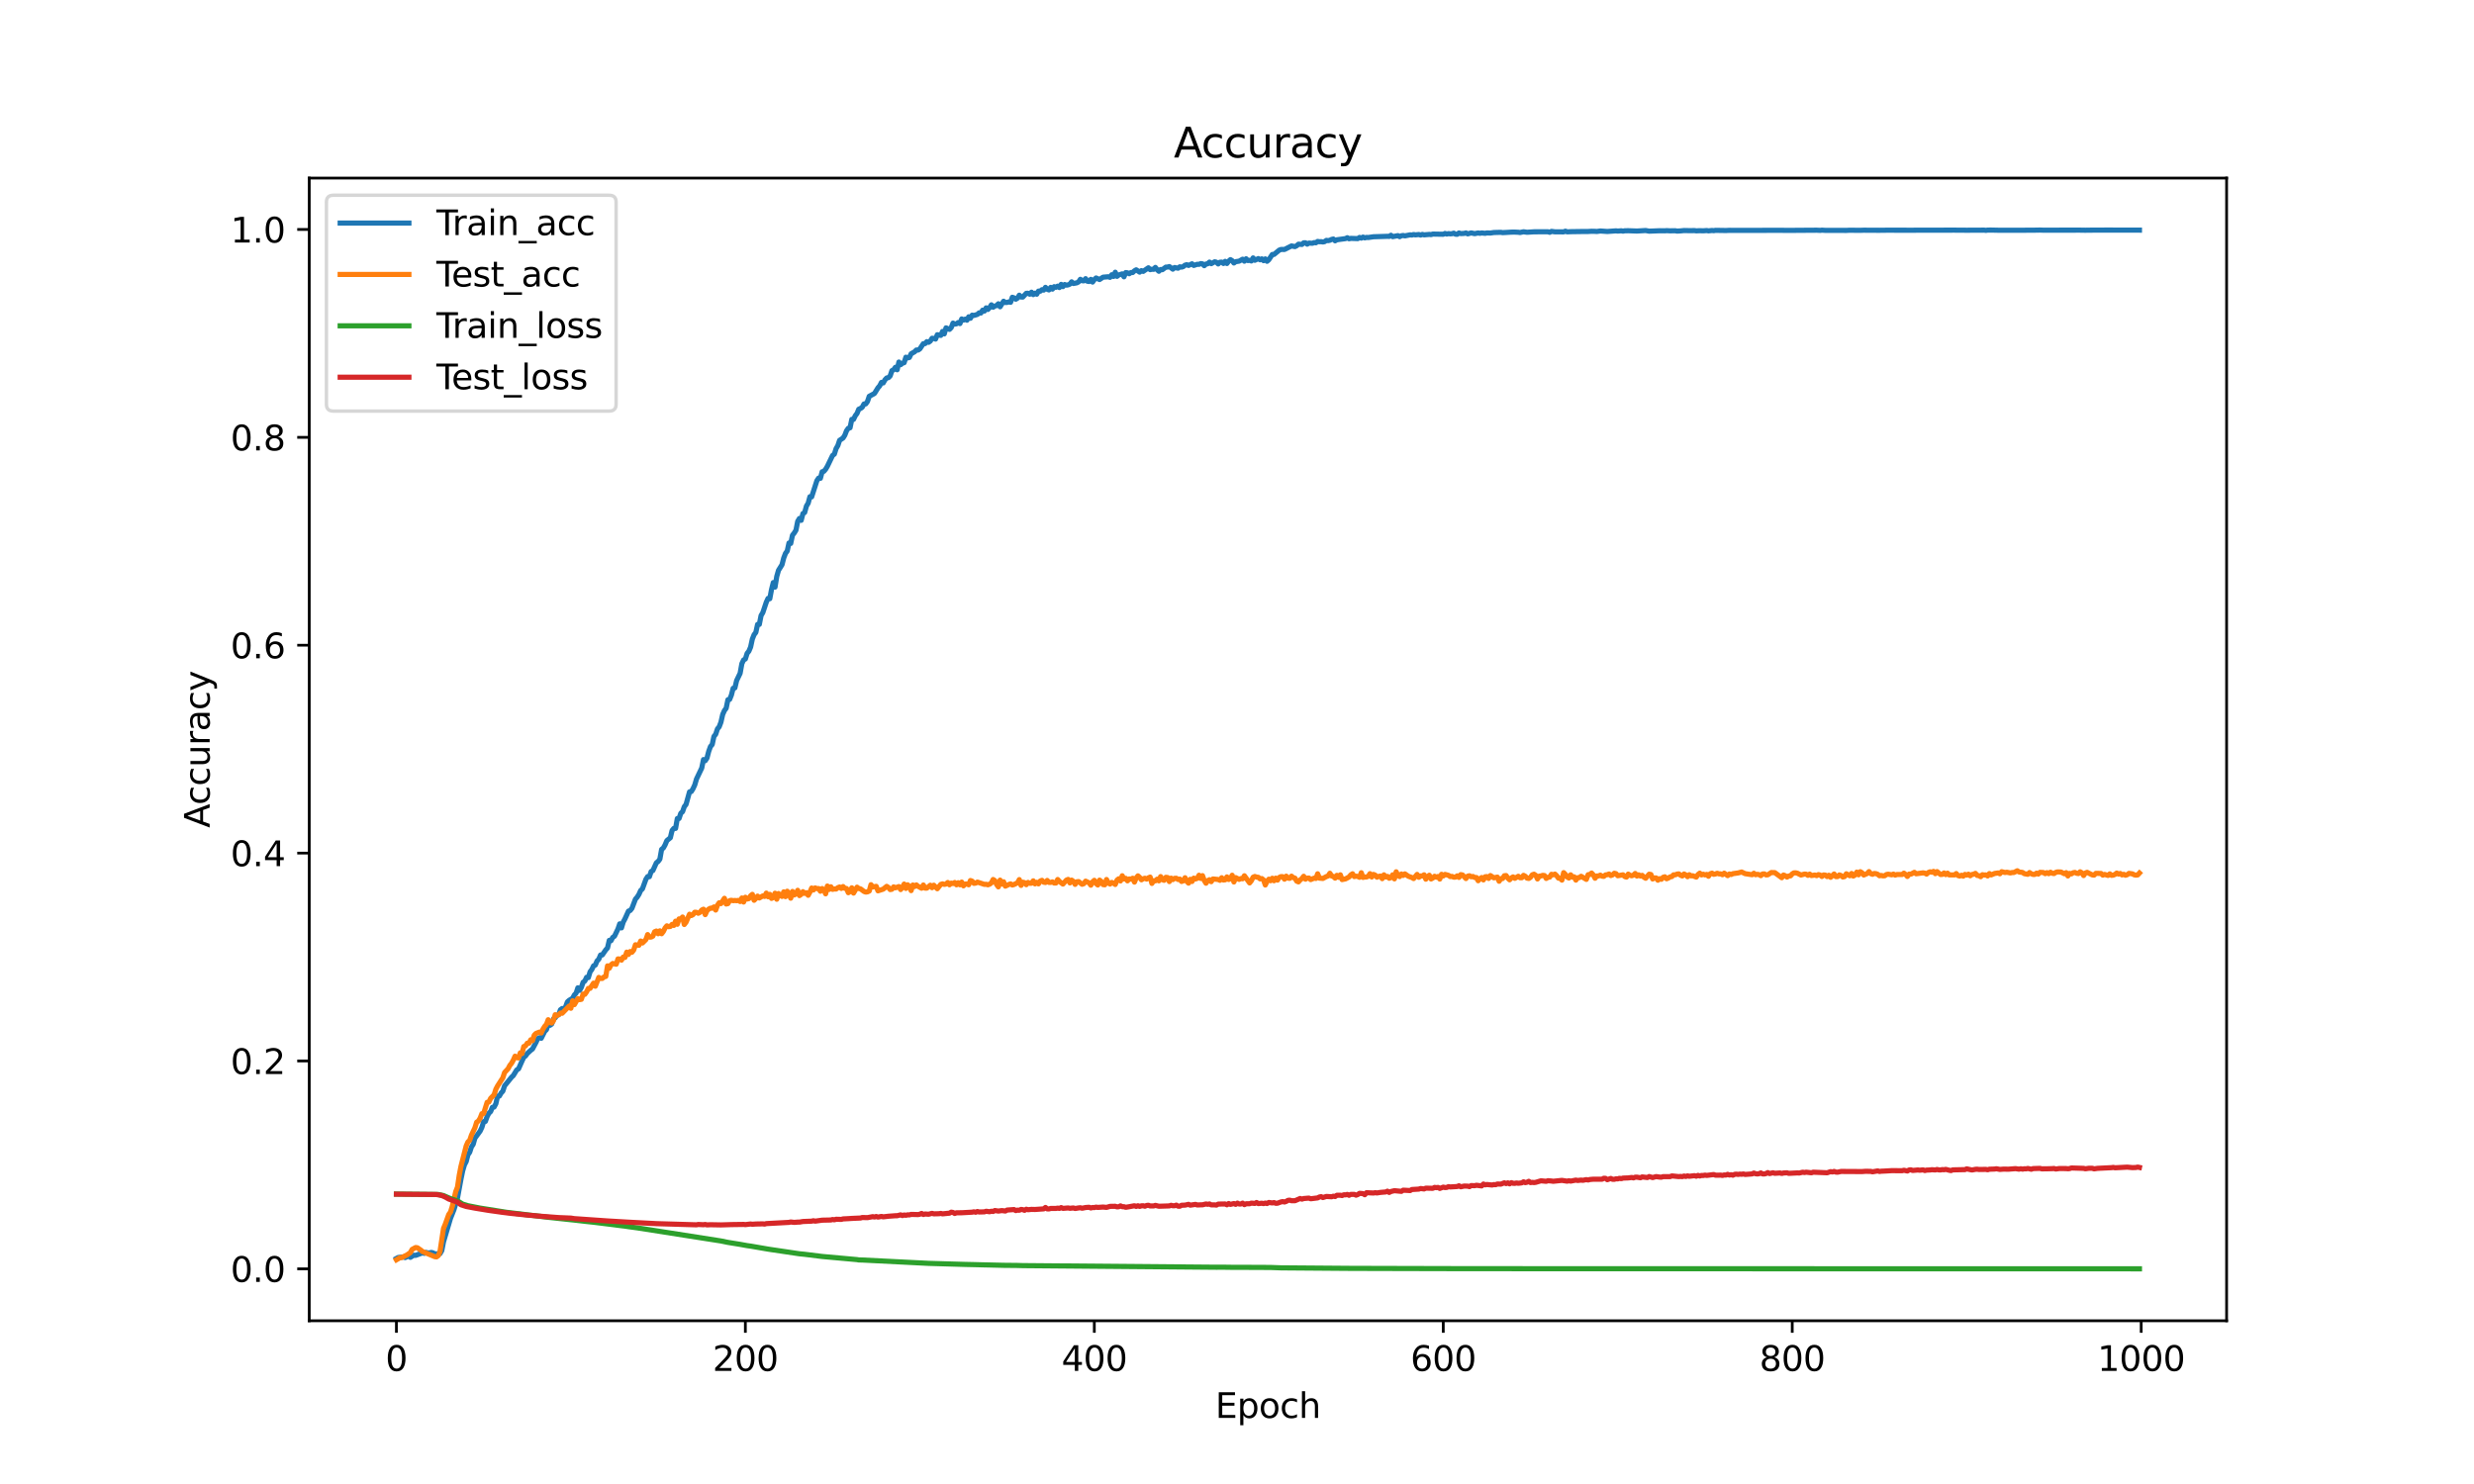 <?xml version="1.0" encoding="utf-8" standalone="no"?>
<!DOCTYPE svg PUBLIC "-//W3C//DTD SVG 1.1//EN"
  "http://www.w3.org/Graphics/SVG/1.1/DTD/svg11.dtd">
<svg xmlns:xlink="http://www.w3.org/1999/xlink" width="720pt" height="432pt" viewBox="0 0 720 432" xmlns="http://www.w3.org/2000/svg" version="1.1">
 <defs>
  <style type="text/css">*{stroke-linejoin: round; stroke-linecap: butt}</style>
 </defs>
 <g id="figure_1">
  <g id="patch_1">
   <path d="M 0 432 
L 720 432 
L 720 0 
L 0 0 
z
" style="fill: #ffffff"/>
  </g>
  <g id="axes_1">
   <g id="patch_2">
    <path d="M 90 384.48 
L 648 384.48 
L 648 51.84 
L 90 51.84 
z
" style="fill: #ffffff"/>
   </g>
   <g id="matplotlib.axis_1">
    <g id="xtick_1">
     <g id="line2d_1">
      <defs>
       <path id="m261283bd7b" d="M 0 0 
L 0 3.5 
" style="stroke: #000000; stroke-width: 0.8"/>
      </defs>
      <g>
       <use xlink:href="#m261283bd7b" x="115.364" y="384.48" style="stroke: #000000; stroke-width: 0.8"/>
      </g>
     </g>
     <g id="text_1">
      <!-- 0 -->
      <g transform="translate(112.182 399.078) scale(0.1 -0.1)">
       <defs>
        <path id="DejaVuSans-30" d="M 2034 4250 
Q 1547 4250 1301 3770 
Q 1056 3291 1056 2328 
Q 1056 1369 1301 889 
Q 1547 409 2034 409 
Q 2525 409 2770 889 
Q 3016 1369 3016 2328 
Q 3016 3291 2770 3770 
Q 2525 4250 2034 4250 
z
M 2034 4750 
Q 2819 4750 3233 4129 
Q 3647 3509 3647 2328 
Q 3647 1150 3233 529 
Q 2819 -91 2034 -91 
Q 1250 -91 836 529 
Q 422 1150 422 2328 
Q 422 3509 836 4129 
Q 1250 4750 2034 4750 
z
" transform="scale(0.016)"/>
       </defs>
       <use xlink:href="#DejaVuSans-30"/>
      </g>
     </g>
    </g>
    <g id="xtick_2">
     <g id="line2d_2">
      <g>
       <use xlink:href="#m261283bd7b" x="216.92" y="384.48" style="stroke: #000000; stroke-width: 0.8"/>
      </g>
     </g>
     <g id="text_2">
      <!-- 200 -->
      <g transform="translate(207.376 399.078) scale(0.1 -0.1)">
       <defs>
        <path id="DejaVuSans-32" d="M 1228 531 
L 3431 531 
L 3431 0 
L 469 0 
L 469 531 
Q 828 903 1448 1529 
Q 2069 2156 2228 2338 
Q 2531 2678 2651 2914 
Q 2772 3150 2772 3378 
Q 2772 3750 2511 3984 
Q 2250 4219 1831 4219 
Q 1534 4219 1204 4116 
Q 875 4013 500 3803 
L 500 4441 
Q 881 4594 1212 4672 
Q 1544 4750 1819 4750 
Q 2544 4750 2975 4387 
Q 3406 4025 3406 3419 
Q 3406 3131 3298 2873 
Q 3191 2616 2906 2266 
Q 2828 2175 2409 1742 
Q 1991 1309 1228 531 
z
" transform="scale(0.016)"/>
       </defs>
       <use xlink:href="#DejaVuSans-32"/>
       <use xlink:href="#DejaVuSans-30" x="63.623"/>
       <use xlink:href="#DejaVuSans-30" x="127.246"/>
      </g>
     </g>
    </g>
    <g id="xtick_3">
     <g id="line2d_3">
      <g>
       <use xlink:href="#m261283bd7b" x="318.476" y="384.48" style="stroke: #000000; stroke-width: 0.8"/>
      </g>
     </g>
     <g id="text_3">
      <!-- 400 -->
      <g transform="translate(308.932 399.078) scale(0.1 -0.1)">
       <defs>
        <path id="DejaVuSans-34" d="M 2419 4116 
L 825 1625 
L 2419 1625 
L 2419 4116 
z
M 2253 4666 
L 3047 4666 
L 3047 1625 
L 3713 1625 
L 3713 1100 
L 3047 1100 
L 3047 0 
L 2419 0 
L 2419 1100 
L 313 1100 
L 313 1709 
L 2253 4666 
z
" transform="scale(0.016)"/>
       </defs>
       <use xlink:href="#DejaVuSans-34"/>
       <use xlink:href="#DejaVuSans-30" x="63.623"/>
       <use xlink:href="#DejaVuSans-30" x="127.246"/>
      </g>
     </g>
    </g>
    <g id="xtick_4">
     <g id="line2d_4">
      <g>
       <use xlink:href="#m261283bd7b" x="420.032" y="384.48" style="stroke: #000000; stroke-width: 0.8"/>
      </g>
     </g>
     <g id="text_4">
      <!-- 600 -->
      <g transform="translate(410.488 399.078) scale(0.1 -0.1)">
       <defs>
        <path id="DejaVuSans-36" d="M 2113 2584 
Q 1688 2584 1439 2293 
Q 1191 2003 1191 1497 
Q 1191 994 1439 701 
Q 1688 409 2113 409 
Q 2538 409 2786 701 
Q 3034 994 3034 1497 
Q 3034 2003 2786 2293 
Q 2538 2584 2113 2584 
z
M 3366 4563 
L 3366 3988 
Q 3128 4100 2886 4159 
Q 2644 4219 2406 4219 
Q 1781 4219 1451 3797 
Q 1122 3375 1075 2522 
Q 1259 2794 1537 2939 
Q 1816 3084 2150 3084 
Q 2853 3084 3261 2657 
Q 3669 2231 3669 1497 
Q 3669 778 3244 343 
Q 2819 -91 2113 -91 
Q 1303 -91 875 529 
Q 447 1150 447 2328 
Q 447 3434 972 4092 
Q 1497 4750 2381 4750 
Q 2619 4750 2861 4703 
Q 3103 4656 3366 4563 
z
" transform="scale(0.016)"/>
       </defs>
       <use xlink:href="#DejaVuSans-36"/>
       <use xlink:href="#DejaVuSans-30" x="63.623"/>
       <use xlink:href="#DejaVuSans-30" x="127.246"/>
      </g>
     </g>
    </g>
    <g id="xtick_5">
     <g id="line2d_5">
      <g>
       <use xlink:href="#m261283bd7b" x="521.588" y="384.48" style="stroke: #000000; stroke-width: 0.8"/>
      </g>
     </g>
     <g id="text_5">
      <!-- 800 -->
      <g transform="translate(512.044 399.078) scale(0.1 -0.1)">
       <defs>
        <path id="DejaVuSans-38" d="M 2034 2216 
Q 1584 2216 1326 1975 
Q 1069 1734 1069 1313 
Q 1069 891 1326 650 
Q 1584 409 2034 409 
Q 2484 409 2743 651 
Q 3003 894 3003 1313 
Q 3003 1734 2745 1975 
Q 2488 2216 2034 2216 
z
M 1403 2484 
Q 997 2584 770 2862 
Q 544 3141 544 3541 
Q 544 4100 942 4425 
Q 1341 4750 2034 4750 
Q 2731 4750 3128 4425 
Q 3525 4100 3525 3541 
Q 3525 3141 3298 2862 
Q 3072 2584 2669 2484 
Q 3125 2378 3379 2068 
Q 3634 1759 3634 1313 
Q 3634 634 3220 271 
Q 2806 -91 2034 -91 
Q 1263 -91 848 271 
Q 434 634 434 1313 
Q 434 1759 690 2068 
Q 947 2378 1403 2484 
z
M 1172 3481 
Q 1172 3119 1398 2916 
Q 1625 2713 2034 2713 
Q 2441 2713 2670 2916 
Q 2900 3119 2900 3481 
Q 2900 3844 2670 4047 
Q 2441 4250 2034 4250 
Q 1625 4250 1398 4047 
Q 1172 3844 1172 3481 
z
" transform="scale(0.016)"/>
       </defs>
       <use xlink:href="#DejaVuSans-38"/>
       <use xlink:href="#DejaVuSans-30" x="63.623"/>
       <use xlink:href="#DejaVuSans-30" x="127.246"/>
      </g>
     </g>
    </g>
    <g id="xtick_6">
     <g id="line2d_6">
      <g>
       <use xlink:href="#m261283bd7b" x="623.144" y="384.48" style="stroke: #000000; stroke-width: 0.8"/>
      </g>
     </g>
     <g id="text_6">
      <!-- 1000 -->
      <g transform="translate(610.419 399.078) scale(0.1 -0.1)">
       <defs>
        <path id="DejaVuSans-31" d="M 794 531 
L 1825 531 
L 1825 4091 
L 703 3866 
L 703 4441 
L 1819 4666 
L 2450 4666 
L 2450 531 
L 3481 531 
L 3481 0 
L 794 0 
L 794 531 
z
" transform="scale(0.016)"/>
       </defs>
       <use xlink:href="#DejaVuSans-31"/>
       <use xlink:href="#DejaVuSans-30" x="63.623"/>
       <use xlink:href="#DejaVuSans-30" x="127.246"/>
       <use xlink:href="#DejaVuSans-30" x="190.869"/>
      </g>
     </g>
    </g>
    <g id="text_7">
     <!-- Epoch -->
     <g transform="translate(353.689 412.757) scale(0.1 -0.1)">
      <defs>
       <path id="DejaVuSans-45" d="M 628 4666 
L 3578 4666 
L 3578 4134 
L 1259 4134 
L 1259 2753 
L 3481 2753 
L 3481 2222 
L 1259 2222 
L 1259 531 
L 3634 531 
L 3634 0 
L 628 0 
L 628 4666 
z
" transform="scale(0.016)"/>
       <path id="DejaVuSans-70" d="M 1159 525 
L 1159 -1331 
L 581 -1331 
L 581 3500 
L 1159 3500 
L 1159 2969 
Q 1341 3281 1617 3432 
Q 1894 3584 2278 3584 
Q 2916 3584 3314 3078 
Q 3713 2572 3713 1747 
Q 3713 922 3314 415 
Q 2916 -91 2278 -91 
Q 1894 -91 1617 61 
Q 1341 213 1159 525 
z
M 3116 1747 
Q 3116 2381 2855 2742 
Q 2594 3103 2138 3103 
Q 1681 3103 1420 2742 
Q 1159 2381 1159 1747 
Q 1159 1113 1420 752 
Q 1681 391 2138 391 
Q 2594 391 2855 752 
Q 3116 1113 3116 1747 
z
" transform="scale(0.016)"/>
       <path id="DejaVuSans-6f" d="M 1959 3097 
Q 1497 3097 1228 2736 
Q 959 2375 959 1747 
Q 959 1119 1226 758 
Q 1494 397 1959 397 
Q 2419 397 2687 759 
Q 2956 1122 2956 1747 
Q 2956 2369 2687 2733 
Q 2419 3097 1959 3097 
z
M 1959 3584 
Q 2709 3584 3137 3096 
Q 3566 2609 3566 1747 
Q 3566 888 3137 398 
Q 2709 -91 1959 -91 
Q 1206 -91 779 398 
Q 353 888 353 1747 
Q 353 2609 779 3096 
Q 1206 3584 1959 3584 
z
" transform="scale(0.016)"/>
       <path id="DejaVuSans-63" d="M 3122 3366 
L 3122 2828 
Q 2878 2963 2633 3030 
Q 2388 3097 2138 3097 
Q 1578 3097 1268 2742 
Q 959 2388 959 1747 
Q 959 1106 1268 751 
Q 1578 397 2138 397 
Q 2388 397 2633 464 
Q 2878 531 3122 666 
L 3122 134 
Q 2881 22 2623 -34 
Q 2366 -91 2075 -91 
Q 1284 -91 818 406 
Q 353 903 353 1747 
Q 353 2603 823 3093 
Q 1294 3584 2113 3584 
Q 2378 3584 2631 3529 
Q 2884 3475 3122 3366 
z
" transform="scale(0.016)"/>
       <path id="DejaVuSans-68" d="M 3513 2113 
L 3513 0 
L 2938 0 
L 2938 2094 
Q 2938 2591 2744 2837 
Q 2550 3084 2163 3084 
Q 1697 3084 1428 2787 
Q 1159 2491 1159 1978 
L 1159 0 
L 581 0 
L 581 4863 
L 1159 4863 
L 1159 2956 
Q 1366 3272 1645 3428 
Q 1925 3584 2291 3584 
Q 2894 3584 3203 3211 
Q 3513 2838 3513 2113 
z
" transform="scale(0.016)"/>
      </defs>
      <use xlink:href="#DejaVuSans-45"/>
      <use xlink:href="#DejaVuSans-70" x="63.184"/>
      <use xlink:href="#DejaVuSans-6f" x="126.66"/>
      <use xlink:href="#DejaVuSans-63" x="187.842"/>
      <use xlink:href="#DejaVuSans-68" x="242.822"/>
     </g>
    </g>
   </g>
   <g id="matplotlib.axis_2">
    <g id="ytick_1">
     <g id="line2d_7">
      <defs>
       <path id="m3e06ab326d" d="M 0 0 
L -3.5 0 
" style="stroke: #000000; stroke-width: 0.8"/>
      </defs>
      <g>
       <use xlink:href="#m3e06ab326d" x="90" y="369.364" style="stroke: #000000; stroke-width: 0.8"/>
      </g>
     </g>
     <g id="text_8">
      <!-- 0.0 -->
      <g transform="translate(67.097 373.164) scale(0.1 -0.1)">
       <defs>
        <path id="DejaVuSans-2e" d="M 684 794 
L 1344 794 
L 1344 0 
L 684 0 
L 684 794 
z
" transform="scale(0.016)"/>
       </defs>
       <use xlink:href="#DejaVuSans-30"/>
       <use xlink:href="#DejaVuSans-2e" x="63.623"/>
       <use xlink:href="#DejaVuSans-30" x="95.41"/>
      </g>
     </g>
    </g>
    <g id="ytick_2">
     <g id="line2d_8">
      <g>
       <use xlink:href="#m3e06ab326d" x="90" y="308.852" style="stroke: #000000; stroke-width: 0.8"/>
      </g>
     </g>
     <g id="text_9">
      <!-- 0.2 -->
      <g transform="translate(67.097 312.651) scale(0.1 -0.1)">
       <use xlink:href="#DejaVuSans-30"/>
       <use xlink:href="#DejaVuSans-2e" x="63.623"/>
       <use xlink:href="#DejaVuSans-32" x="95.41"/>
      </g>
     </g>
    </g>
    <g id="ytick_3">
     <g id="line2d_9">
      <g>
       <use xlink:href="#m3e06ab326d" x="90" y="248.34" style="stroke: #000000; stroke-width: 0.8"/>
      </g>
     </g>
     <g id="text_10">
      <!-- 0.4 -->
      <g transform="translate(67.097 252.139) scale(0.1 -0.1)">
       <use xlink:href="#DejaVuSans-30"/>
       <use xlink:href="#DejaVuSans-2e" x="63.623"/>
       <use xlink:href="#DejaVuSans-34" x="95.41"/>
      </g>
     </g>
    </g>
    <g id="ytick_4">
     <g id="line2d_10">
      <g>
       <use xlink:href="#m3e06ab326d" x="90" y="187.827" style="stroke: #000000; stroke-width: 0.8"/>
      </g>
     </g>
     <g id="text_11">
      <!-- 0.6 -->
      <g transform="translate(67.097 191.627) scale(0.1 -0.1)">
       <use xlink:href="#DejaVuSans-30"/>
       <use xlink:href="#DejaVuSans-2e" x="63.623"/>
       <use xlink:href="#DejaVuSans-36" x="95.41"/>
      </g>
     </g>
    </g>
    <g id="ytick_5">
     <g id="line2d_11">
      <g>
       <use xlink:href="#m3e06ab326d" x="90" y="127.315" style="stroke: #000000; stroke-width: 0.8"/>
      </g>
     </g>
     <g id="text_12">
      <!-- 0.8 -->
      <g transform="translate(67.097 131.114) scale(0.1 -0.1)">
       <use xlink:href="#DejaVuSans-30"/>
       <use xlink:href="#DejaVuSans-2e" x="63.623"/>
       <use xlink:href="#DejaVuSans-38" x="95.41"/>
      </g>
     </g>
    </g>
    <g id="ytick_6">
     <g id="line2d_12">
      <g>
       <use xlink:href="#m3e06ab326d" x="90" y="66.803" style="stroke: #000000; stroke-width: 0.8"/>
      </g>
     </g>
     <g id="text_13">
      <!-- 1.0 -->
      <g transform="translate(67.097 70.602) scale(0.1 -0.1)">
       <use xlink:href="#DejaVuSans-31"/>
       <use xlink:href="#DejaVuSans-2e" x="63.623"/>
       <use xlink:href="#DejaVuSans-30" x="95.41"/>
      </g>
     </g>
    </g>
    <g id="text_14">
     <!-- Accuracy -->
     <g transform="translate(61.017 240.988) rotate(-90) scale(0.1 -0.1)">
      <defs>
       <path id="DejaVuSans-41" d="M 2188 4044 
L 1331 1722 
L 3047 1722 
L 2188 4044 
z
M 1831 4666 
L 2547 4666 
L 4325 0 
L 3669 0 
L 3244 1197 
L 1141 1197 
L 716 0 
L 50 0 
L 1831 4666 
z
" transform="scale(0.016)"/>
       <path id="DejaVuSans-75" d="M 544 1381 
L 544 3500 
L 1119 3500 
L 1119 1403 
Q 1119 906 1312 657 
Q 1506 409 1894 409 
Q 2359 409 2629 706 
Q 2900 1003 2900 1516 
L 2900 3500 
L 3475 3500 
L 3475 0 
L 2900 0 
L 2900 538 
Q 2691 219 2414 64 
Q 2138 -91 1772 -91 
Q 1169 -91 856 284 
Q 544 659 544 1381 
z
M 1991 3584 
L 1991 3584 
z
" transform="scale(0.016)"/>
       <path id="DejaVuSans-72" d="M 2631 2963 
Q 2534 3019 2420 3045 
Q 2306 3072 2169 3072 
Q 1681 3072 1420 2755 
Q 1159 2438 1159 1844 
L 1159 0 
L 581 0 
L 581 3500 
L 1159 3500 
L 1159 2956 
Q 1341 3275 1631 3429 
Q 1922 3584 2338 3584 
Q 2397 3584 2469 3576 
Q 2541 3569 2628 3553 
L 2631 2963 
z
" transform="scale(0.016)"/>
       <path id="DejaVuSans-61" d="M 2194 1759 
Q 1497 1759 1228 1600 
Q 959 1441 959 1056 
Q 959 750 1161 570 
Q 1363 391 1709 391 
Q 2188 391 2477 730 
Q 2766 1069 2766 1631 
L 2766 1759 
L 2194 1759 
z
M 3341 1997 
L 3341 0 
L 2766 0 
L 2766 531 
Q 2569 213 2275 61 
Q 1981 -91 1556 -91 
Q 1019 -91 701 211 
Q 384 513 384 1019 
Q 384 1609 779 1909 
Q 1175 2209 1959 2209 
L 2766 2209 
L 2766 2266 
Q 2766 2663 2505 2880 
Q 2244 3097 1772 3097 
Q 1472 3097 1187 3025 
Q 903 2953 641 2809 
L 641 3341 
Q 956 3463 1253 3523 
Q 1550 3584 1831 3584 
Q 2591 3584 2966 3190 
Q 3341 2797 3341 1997 
z
" transform="scale(0.016)"/>
       <path id="DejaVuSans-79" d="M 2059 -325 
Q 1816 -950 1584 -1140 
Q 1353 -1331 966 -1331 
L 506 -1331 
L 506 -850 
L 844 -850 
Q 1081 -850 1212 -737 
Q 1344 -625 1503 -206 
L 1606 56 
L 191 3500 
L 800 3500 
L 1894 763 
L 2988 3500 
L 3597 3500 
L 2059 -325 
z
" transform="scale(0.016)"/>
      </defs>
      <use xlink:href="#DejaVuSans-41"/>
      <use xlink:href="#DejaVuSans-63" x="66.658"/>
      <use xlink:href="#DejaVuSans-63" x="121.639"/>
      <use xlink:href="#DejaVuSans-75" x="176.619"/>
      <use xlink:href="#DejaVuSans-72" x="239.998"/>
      <use xlink:href="#DejaVuSans-61" x="281.111"/>
      <use xlink:href="#DejaVuSans-63" x="342.391"/>
      <use xlink:href="#DejaVuSans-79" x="397.371"/>
     </g>
    </g>
   </g>
   <g id="line2d_13">
    <path d="M 115.364 366.351 
L 115.871 366.073 
L 117.395 365.897 
L 117.903 366.091 
L 118.918 365.619 
L 119.426 366.018 
L 120.441 365.389 
L 120.949 365.455 
L 122.98 364.699 
L 123.488 364.862 
L 123.996 364.584 
L 124.504 364.723 
L 125.011 364.723 
L 125.519 364.584 
L 126.027 364.723 
L 126.535 365.02 
L 128.058 364.941 
L 128.566 364.076 
L 129.074 361.492 
L 131.105 354.666 
L 132.12 352.112 
L 133.136 348.778 
L 134.152 343.265 
L 134.659 340.809 
L 135.167 339.102 
L 135.675 338.128 
L 136.183 336.155 
L 136.69 335.435 
L 137.198 333.874 
L 137.706 333.124 
L 138.214 331.326 
L 139.737 329.245 
L 140.245 328.174 
L 140.753 326.497 
L 141.26 326.449 
L 141.768 325.027 
L 142.276 324.059 
L 142.784 323.587 
L 143.292 322.352 
L 143.799 322.268 
L 144.307 321.312 
L 144.815 319.085 
L 145.323 319.073 
L 145.83 318.201 
L 146.338 317.651 
L 146.846 316.089 
L 148.877 313.572 
L 149.385 313.094 
L 150.4 311.436 
L 150.908 311.152 
L 151.924 308.852 
L 152.432 307.775 
L 152.939 307.394 
L 153.447 306.68 
L 154.463 305.742 
L 154.971 305.367 
L 155.986 303.448 
L 156.494 302.323 
L 157.002 302.093 
L 157.509 302.25 
L 158.525 300.229 
L 159.033 299.739 
L 159.541 298.081 
L 160.048 298.474 
L 160.556 298.117 
L 161.064 296.616 
L 161.572 296.296 
L 162.079 295.545 
L 162.587 295.394 
L 163.095 293.96 
L 163.603 293.573 
L 164.111 293.851 
L 164.618 293.046 
L 165.126 291.66 
L 165.634 291.207 
L 166.649 290.595 
L 167.157 289.639 
L 167.665 289.101 
L 168.173 287.558 
L 168.681 288.314 
L 169.188 287.431 
L 169.696 285.954 
L 170.204 285.585 
L 170.712 284.496 
L 171.219 284.593 
L 171.727 282.91 
L 172.235 282.221 
L 172.743 281.162 
L 173.251 280.926 
L 173.758 279.74 
L 174.266 279.219 
L 174.774 278.009 
L 175.282 277.985 
L 176.297 276.508 
L 176.805 275.951 
L 177.313 273.743 
L 177.821 273.846 
L 178.328 272.871 
L 178.836 272.533 
L 179.852 270.409 
L 180.36 268.932 
L 180.867 270.112 
L 181.375 268.424 
L 181.883 267.48 
L 182.898 265.229 
L 183.406 265.047 
L 183.914 264.406 
L 184.93 261.737 
L 185.437 261.162 
L 185.945 260.363 
L 186.453 259.226 
L 186.961 258.754 
L 187.976 255.964 
L 188.484 255.178 
L 188.992 255.214 
L 189.5 253.701 
L 190.007 253.417 
L 191.023 251.166 
L 191.531 250.772 
L 192.038 250.095 
L 192.546 247.25 
L 193.054 246.845 
L 193.562 245.937 
L 194.07 244.709 
L 195.085 243.874 
L 195.593 241.762 
L 196.101 241.145 
L 196.609 241.157 
L 197.116 238.276 
L 197.624 238.27 
L 198.132 236.746 
L 198.64 236.298 
L 199.147 234.833 
L 199.655 234.186 
L 200.671 230.519 
L 201.179 230.422 
L 201.686 229.605 
L 202.194 228.498 
L 202.702 226.773 
L 204.225 223.578 
L 204.733 221.109 
L 205.241 221.442 
L 205.749 220.68 
L 206.256 218.731 
L 206.764 217.327 
L 207.272 216.734 
L 207.78 214.374 
L 208.287 213.751 
L 208.795 212.184 
L 209.303 211.578 
L 209.811 210.241 
L 210.319 207.996 
L 210.826 206.852 
L 211.334 206.169 
L 211.842 203.7 
L 212.35 203.603 
L 212.857 202.332 
L 213.365 200.359 
L 213.873 200.251 
L 214.381 198.108 
L 215.396 195.99 
L 215.904 193.183 
L 216.412 192.112 
L 216.92 191.833 
L 217.428 190.199 
L 217.935 189.57 
L 218.443 188.372 
L 218.951 186.036 
L 219.459 184.765 
L 219.966 184.106 
L 220.474 181.77 
L 220.982 181.77 
L 221.49 179.192 
L 221.998 178.339 
L 223.013 175.301 
L 223.521 174.2 
L 224.029 174.291 
L 224.536 171.604 
L 225.044 169.595 
L 225.552 170.908 
L 226.06 167.792 
L 226.568 166.019 
L 227.583 164.397 
L 228.091 162.418 
L 228.599 161.093 
L 229.106 160.397 
L 229.614 158.067 
L 230.122 158.201 
L 230.63 155.804 
L 231.138 155.169 
L 231.645 154.346 
L 232.153 151.756 
L 232.661 150.921 
L 233.169 151.472 
L 233.676 149.505 
L 234.184 149.19 
L 234.692 147.32 
L 235.2 146.479 
L 235.708 144.597 
L 236.215 144.64 
L 237.739 139.914 
L 238.247 139.175 
L 238.754 139.242 
L 239.262 137.336 
L 239.77 137.197 
L 240.278 136.598 
L 240.785 135.744 
L 242.309 132.567 
L 242.817 132.204 
L 243.324 130.589 
L 243.832 129.723 
L 244.34 128.192 
L 245.355 127.509 
L 245.863 126.692 
L 246.371 125.385 
L 246.879 124.677 
L 247.387 124.531 
L 247.894 122.075 
L 248.402 122.087 
L 248.91 121.022 
L 249.418 120.356 
L 249.925 119.122 
L 250.433 118.904 
L 250.941 118.535 
L 251.449 117.603 
L 251.957 117.573 
L 252.464 116.865 
L 252.972 115.364 
L 254.495 114.541 
L 255.511 112.895 
L 256.019 112.314 
L 256.527 111.322 
L 257.034 111.479 
L 257.542 110.583 
L 258.05 110.033 
L 258.558 109.93 
L 259.066 109.428 
L 259.573 107.897 
L 260.081 107.648 
L 260.589 106.916 
L 261.097 107.642 
L 261.604 105.391 
L 262.112 106.166 
L 262.62 105.73 
L 263.128 105.585 
L 263.636 103.981 
L 264.143 104.193 
L 264.651 104.06 
L 265.159 102.989 
L 266.174 102.408 
L 266.682 101.888 
L 267.19 101.906 
L 267.698 101.567 
L 268.713 100.048 
L 269.221 100.024 
L 269.729 99.455 
L 270.237 99.655 
L 270.744 99.286 
L 271.252 98.469 
L 271.76 98.517 
L 272.268 98.711 
L 272.776 97.44 
L 273.791 97.64 
L 274.299 96.484 
L 274.807 97.204 
L 275.314 95.443 
L 276.33 95.885 
L 276.838 95.358 
L 277.346 94.057 
L 277.853 94.342 
L 278.361 94.269 
L 278.869 93.888 
L 279.377 94.197 
L 279.885 92.841 
L 280.392 93.186 
L 280.9 92.908 
L 281.408 93.216 
L 281.916 92.224 
L 282.423 92.654 
L 282.931 91.74 
L 283.439 91.831 
L 284.455 91.528 
L 284.962 91.062 
L 285.47 91.123 
L 285.978 90.288 
L 286.486 90.554 
L 286.993 89.616 
L 287.501 90.088 
L 288.009 89.543 
L 288.517 88.738 
L 289.025 89.434 
L 289.532 89.083 
L 290.04 88.956 
L 290.548 88.43 
L 291.056 89.301 
L 292.071 87.692 
L 292.579 88.061 
L 293.087 88.036 
L 293.595 87.885 
L 294.102 88 
L 294.61 86.536 
L 295.118 86.717 
L 295.626 87.099 
L 296.133 86.784 
L 296.641 85.931 
L 297.149 86.457 
L 297.657 86.481 
L 298.672 85.386 
L 299.18 85.368 
L 299.688 85.646 
L 300.196 85.059 
L 300.704 85.761 
L 301.211 85.344 
L 301.719 85.646 
L 302.227 84.745 
L 302.735 84.769 
L 303.242 84.333 
L 303.75 84.448 
L 304.258 83.649 
L 304.766 84.206 
L 305.274 84.4 
L 305.781 83.661 
L 306.289 84.164 
L 306.797 83.45 
L 307.305 83.637 
L 307.812 83.298 
L 308.32 83.71 
L 308.828 82.784 
L 309.336 83.431 
L 309.844 82.826 
L 310.351 83.014 
L 310.859 82.923 
L 311.367 82.711 
L 311.875 82.046 
L 312.382 82.53 
L 313.398 82.33 
L 313.906 82.058 
L 314.414 81.307 
L 314.921 81.719 
L 315.429 81.755 
L 315.937 81.12 
L 316.445 81.864 
L 316.952 81.949 
L 317.46 81.326 
L 317.968 82.112 
L 318.476 81.392 
L 318.984 80.92 
L 319.999 81.374 
L 321.015 80.69 
L 322.538 80.563 
L 323.046 80.739 
L 323.554 79.976 
L 324.061 80.472 
L 324.569 79.244 
L 325.077 80.448 
L 325.585 80.043 
L 326.6 79.722 
L 327.108 80.581 
L 327.616 79.347 
L 328.124 79.419 
L 328.631 79.686 
L 329.139 79.341 
L 329.647 79.329 
L 330.155 78.839 
L 330.663 78.548 
L 331.678 79.22 
L 332.186 78.784 
L 332.694 79.002 
L 334.217 77.955 
L 334.725 78.494 
L 335.233 78.373 
L 335.74 78.397 
L 336.248 77.84 
L 336.756 78.5 
L 337.264 78.966 
L 337.771 78.451 
L 338.279 78.512 
L 339.295 77.755 
L 339.803 77.749 
L 340.31 77.598 
L 341.326 78.354 
L 341.834 77.876 
L 342.849 78.076 
L 343.357 77.665 
L 343.865 77.768 
L 344.373 77.598 
L 344.88 77.187 
L 345.388 77.053 
L 345.896 77.271 
L 346.912 76.793 
L 347.419 77.271 
L 348.435 76.932 
L 348.943 76.963 
L 349.45 76.733 
L 349.958 76.805 
L 350.466 77.344 
L 350.974 76.86 
L 351.482 76.775 
L 351.989 76.297 
L 352.497 76.757 
L 353.513 76.206 
L 354.02 76.333 
L 354.528 76.836 
L 355.036 76.339 
L 355.544 76.303 
L 356.052 76.702 
L 356.559 76.079 
L 357.067 76.709 
L 357.575 76.031 
L 358.083 75.583 
L 358.591 75.886 
L 359.098 76.557 
L 359.606 76.176 
L 360.622 76.025 
L 361.637 75.456 
L 362.145 76.031 
L 362.653 75.329 
L 363.161 75.843 
L 363.668 75.777 
L 364.176 75.97 
L 364.684 75.081 
L 365.192 75.771 
L 366.207 75.274 
L 366.715 75.625 
L 367.223 75.353 
L 367.731 75.88 
L 368.238 75.365 
L 368.746 76.061 
L 369.254 75.619 
L 370.269 74.082 
L 370.777 74.064 
L 372.301 72.812 
L 372.808 72.618 
L 373.824 72.624 
L 375.855 71.595 
L 376.871 71.789 
L 377.378 71.529 
L 377.886 71.081 
L 378.902 71.16 
L 379.409 70.688 
L 379.917 70.675 
L 380.425 71.075 
L 380.933 70.76 
L 381.948 70.821 
L 382.456 70.609 
L 382.964 70.675 
L 383.472 70.282 
L 383.98 70.379 
L 384.487 70.349 
L 384.995 70.446 
L 385.503 70.337 
L 386.011 69.974 
L 386.518 70.052 
L 387.026 69.943 
L 387.534 69.695 
L 388.042 69.58 
L 388.55 70.101 
L 389.057 69.804 
L 391.596 69.459 
L 392.104 69.199 
L 392.612 69.514 
L 393.12 69.393 
L 395.151 69.465 
L 395.658 69.114 
L 396.166 69.326 
L 396.674 69.017 
L 397.182 69.247 
L 397.69 69.108 
L 398.197 69.144 
L 399.721 68.921 
L 403.783 68.794 
L 404.291 68.824 
L 404.799 68.485 
L 405.306 68.89 
L 406.83 68.594 
L 407.337 68.896 
L 407.845 68.63 
L 408.353 68.545 
L 408.861 68.666 
L 410.384 68.364 
L 410.892 68.43 
L 411.4 68.267 
L 411.907 68.376 
L 412.923 68.267 
L 413.431 68.43 
L 413.939 68.237 
L 414.446 68.37 
L 415.97 68.237 
L 416.477 68.297 
L 416.985 68.14 
L 420.032 68.194 
L 420.54 67.958 
L 421.048 68.134 
L 421.555 68.001 
L 422.063 68.079 
L 422.571 68.037 
L 423.079 67.874 
L 423.586 68.176 
L 424.094 68.207 
L 424.602 67.807 
L 425.11 68.001 
L 426.125 67.946 
L 426.633 67.801 
L 427.141 68.079 
L 428.156 67.801 
L 429.172 68.019 
L 430.188 67.813 
L 430.695 67.922 
L 431.203 67.813 
L 432.219 67.922 
L 432.726 67.807 
L 433.742 67.837 
L 434.758 67.686 
L 436.789 67.632 
L 437.296 67.722 
L 438.312 67.668 
L 439.835 67.577 
L 440.851 67.565 
L 441.867 67.614 
L 442.374 67.686 
L 443.39 67.468 
L 444.405 67.614 
L 446.437 67.48 
L 450.499 67.468 
L 451.007 67.626 
L 451.514 67.353 
L 452.53 67.486 
L 455.069 67.499 
L 455.577 67.293 
L 456.084 67.493 
L 457.1 67.444 
L 461.162 67.384 
L 462.178 67.384 
L 463.193 67.323 
L 464.209 67.347 
L 464.717 67.384 
L 465.732 67.244 
L 467.763 67.384 
L 470.302 67.202 
L 470.81 67.269 
L 471.826 67.184 
L 472.333 67.287 
L 472.841 67.184 
L 473.857 67.166 
L 476.396 67.257 
L 478.934 67.105 
L 479.95 67.293 
L 482.997 67.172 
L 484.52 67.19 
L 485.028 67.142 
L 486.043 67.196 
L 487.567 67.172 
L 488.075 67.275 
L 489.09 67.214 
L 490.106 67.111 
L 491.629 67.142 
L 493.152 67.129 
L 493.66 67.202 
L 494.676 67.154 
L 495.691 67.19 
L 496.707 67.111 
L 497.215 67.202 
L 498.23 67.093 
L 498.738 67.148 
L 499.246 67.057 
L 502.292 67.105 
L 503.308 67.057 
L 507.878 67.069 
L 518.034 67.045 
L 519.049 67.057 
L 521.08 67.069 
L 523.111 67.051 
L 528.697 67.014 
L 529.713 67.063 
L 530.22 67.002 
L 531.236 67.063 
L 537.329 67.075 
L 538.345 67.021 
L 539.868 67.039 
L 541.391 67.051 
L 542.407 67.014 
L 545.454 67.033 
L 546.977 67.039 
L 549.008 67.014 
L 556.625 67.021 
L 559.164 67.008 
L 568.812 66.996 
L 572.366 67.021 
L 577.444 66.996 
L 577.952 67.063 
L 578.459 66.984 
L 579.475 66.978 
L 581.506 67.021 
L 589.123 67.021 
L 590.646 67.008 
L 592.17 67.002 
L 593.693 66.972 
L 594.708 67.008 
L 595.724 67.008 
L 596.74 67.002 
L 605.372 66.996 
L 606.895 67.021 
L 607.911 67.002 
L 612.989 66.978 
L 621.621 66.99 
L 622.636 66.996 
L 622.636 66.996 
" clip-path="url(#pdfd6735149)" style="fill: none; stroke: #1f77b4; stroke-width: 1.5; stroke-linecap: square"/>
   </g>
   <g id="line2d_14">
    <path d="M 115.364 366.732 
L 116.379 366.127 
L 116.887 366.097 
L 118.41 365.34 
L 119.426 364.644 
L 119.934 363.706 
L 120.949 363.162 
L 121.457 363.222 
L 122.473 363.918 
L 122.98 364.342 
L 126.535 365.824 
L 127.043 365.885 
L 127.55 365.522 
L 128.058 364.281 
L 129.074 357.595 
L 129.581 356.384 
L 130.597 353.54 
L 131.105 352.845 
L 131.613 351.211 
L 132.628 346.884 
L 133.136 345.583 
L 133.644 342.164 
L 134.152 339.532 
L 135.675 333.571 
L 136.183 332.422 
L 136.69 331.968 
L 137.198 330.455 
L 138.214 328.307 
L 138.722 326.673 
L 139.229 326.34 
L 139.737 325.493 
L 140.245 324.192 
L 140.753 324.131 
L 141.768 320.894 
L 142.276 320.803 
L 142.784 319.744 
L 143.799 318.685 
L 144.307 317.082 
L 144.815 316.114 
L 146.338 313.754 
L 146.846 312.21 
L 147.862 311.121 
L 148.369 310.153 
L 148.877 309.518 
L 149.385 308.61 
L 149.893 307.46 
L 150.4 307.884 
L 150.908 307.975 
L 151.416 306.492 
L 151.924 306.704 
L 152.432 304.646 
L 152.939 304.465 
L 153.447 303.678 
L 153.955 303.678 
L 154.463 302.68 
L 154.971 302.952 
L 155.478 301.349 
L 155.986 300.834 
L 157.002 300.441 
L 157.509 300.713 
L 158.017 299.594 
L 158.525 298.777 
L 159.033 298.202 
L 159.541 296.84 
L 160.048 297.657 
L 160.556 297.809 
L 161.064 297.173 
L 161.572 295.388 
L 162.079 295.63 
L 162.587 295.388 
L 163.095 294.904 
L 163.603 294.964 
L 165.634 292.877 
L 166.142 293.512 
L 166.649 291.334 
L 167.157 292.453 
L 168.173 290.698 
L 168.681 291.001 
L 169.188 290.91 
L 169.696 289.367 
L 170.204 289.458 
L 170.712 288.732 
L 171.219 287.733 
L 171.727 287.733 
L 172.743 286.19 
L 173.251 287.098 
L 174.266 284.526 
L 174.774 284.829 
L 175.282 284.829 
L 175.79 284.375 
L 176.297 284.254 
L 176.805 281.168 
L 177.313 281.864 
L 177.821 280.865 
L 178.328 280.472 
L 179.344 280.684 
L 179.852 279.14 
L 180.36 279.171 
L 180.867 279.504 
L 181.375 278.596 
L 181.883 278.717 
L 182.391 277.174 
L 182.898 277.839 
L 183.406 276.992 
L 183.914 277.204 
L 184.422 276.569 
L 184.93 275.026 
L 185.945 275.177 
L 186.453 273.936 
L 186.961 274.511 
L 187.976 273.513 
L 188.484 272.061 
L 188.992 272.787 
L 189.5 272.787 
L 190.007 272.514 
L 190.515 271.244 
L 191.023 271.032 
L 191.531 271.818 
L 192.038 270.971 
L 192.546 271.818 
L 193.054 271.153 
L 193.562 270.124 
L 194.07 269.519 
L 194.577 269.761 
L 195.085 269.701 
L 195.593 269.095 
L 196.101 269.398 
L 196.609 268.157 
L 197.116 269.065 
L 197.624 267.492 
L 198.132 267.552 
L 198.64 266.947 
L 199.147 269.126 
L 199.655 268.46 
L 200.671 266.13 
L 201.179 266.524 
L 201.686 266.251 
L 202.194 265.555 
L 202.702 265.586 
L 203.21 265.858 
L 203.717 265.586 
L 204.225 264.92 
L 204.733 264.678 
L 205.241 266.251 
L 205.749 265.102 
L 206.256 264.648 
L 206.764 264.375 
L 207.272 264.375 
L 207.78 264.012 
L 208.287 264.92 
L 208.795 263.528 
L 209.303 262.802 
L 209.811 263.044 
L 210.826 261.501 
L 211.334 263.165 
L 211.842 263.044 
L 212.35 262.167 
L 212.857 262.076 
L 213.365 262.197 
L 213.873 262.137 
L 214.381 262.197 
L 214.889 262.106 
L 215.396 262.439 
L 215.904 261.41 
L 216.412 262.59 
L 216.92 261.199 
L 217.428 261.713 
L 217.935 261.592 
L 218.443 260.775 
L 218.951 260.351 
L 219.459 262.076 
L 219.966 261.562 
L 220.474 260.866 
L 220.982 261.41 
L 221.998 260.805 
L 222.505 260.957 
L 223.013 259.988 
L 223.521 261.047 
L 224.029 260.351 
L 224.536 261.531 
L 225.044 261.259 
L 225.552 260.019 
L 226.06 261.773 
L 226.568 260.109 
L 227.075 260.684 
L 227.583 260.957 
L 228.091 259.625 
L 228.599 261.017 
L 229.106 259.444 
L 229.614 260.2 
L 230.122 261.471 
L 230.63 259.504 
L 231.138 260.533 
L 231.645 260.2 
L 232.153 259.171 
L 232.661 260.714 
L 233.169 260.351 
L 233.676 259.565 
L 234.184 260.079 
L 234.692 259.867 
L 235.2 260.624 
L 235.708 259.686 
L 236.215 258.506 
L 236.723 259.081 
L 237.231 258.476 
L 237.739 258.687 
L 238.247 258.657 
L 238.754 259.444 
L 239.262 258.657 
L 239.77 259.02 
L 240.278 260.2 
L 240.785 257.931 
L 241.293 258.929 
L 241.801 258.143 
L 242.309 258.899 
L 242.817 258.778 
L 243.324 258.808 
L 243.832 258.415 
L 244.34 258.203 
L 244.848 258.627 
L 245.355 258.082 
L 245.863 258.597 
L 246.371 258.657 
L 246.879 259.867 
L 247.387 259.565 
L 247.894 258.445 
L 248.402 259.988 
L 249.418 258.264 
L 249.925 258.657 
L 250.433 258.748 
L 251.449 259.504 
L 251.957 259.686 
L 252.464 259.625 
L 252.972 259.383 
L 253.48 257.538 
L 253.988 258.203 
L 255.003 258.022 
L 255.511 259.323 
L 257.034 258.839 
L 258.05 258.022 
L 258.558 258.354 
L 259.066 258.96 
L 259.573 258.869 
L 260.081 258.173 
L 260.589 258.445 
L 261.604 258.082 
L 262.112 258.96 
L 262.62 258.324 
L 263.128 257.356 
L 263.636 258.627 
L 264.143 257.568 
L 264.651 258.052 
L 265.159 259.262 
L 265.667 257.628 
L 266.174 258.082 
L 266.682 257.598 
L 267.19 258.022 
L 268.206 258.566 
L 268.713 257.628 
L 269.221 258.536 
L 269.729 258.536 
L 270.744 257.689 
L 271.252 258.415 
L 271.76 257.689 
L 272.776 258.718 
L 273.791 257.447 
L 274.299 257.296 
L 274.807 257.447 
L 275.314 257.356 
L 275.822 256.902 
L 276.33 257.568 
L 276.838 257.084 
L 277.346 257.205 
L 277.853 256.902 
L 278.361 257.568 
L 278.869 256.963 
L 279.377 257.568 
L 279.885 256.781 
L 280.392 257.87 
L 280.9 257.356 
L 281.408 257.326 
L 281.916 257.568 
L 282.423 256.327 
L 282.931 256.509 
L 283.439 257.144 
L 283.947 257.084 
L 284.455 256.781 
L 286.486 257.447 
L 286.993 257.417 
L 287.501 257.568 
L 288.009 257.386 
L 288.517 257.023 
L 289.025 256.025 
L 289.532 256.358 
L 290.04 257.477 
L 290.548 258.173 
L 291.056 256.206 
L 291.563 257.356 
L 292.071 256.69 
L 292.579 257.961 
L 293.595 257.477 
L 294.102 257.296 
L 294.61 257.628 
L 295.118 257.477 
L 296.133 256.993 
L 296.641 256.055 
L 297.149 257.749 
L 297.657 256.811 
L 298.165 256.932 
L 298.672 257.538 
L 299.18 256.872 
L 299.688 257.144 
L 300.196 257.114 
L 300.704 256.418 
L 301.211 257.296 
L 301.719 256.842 
L 302.227 257.296 
L 302.735 256.479 
L 303.242 256.267 
L 303.75 256.811 
L 304.258 256.902 
L 304.766 256.297 
L 305.274 256.872 
L 305.781 256.872 
L 306.289 256.721 
L 306.797 257.053 
L 307.305 257.053 
L 307.812 256.025 
L 308.32 256.6 
L 309.336 257.356 
L 310.351 256.206 
L 310.859 255.995 
L 311.367 257.023 
L 311.875 256.206 
L 312.382 256.569 
L 312.89 257.447 
L 313.398 256.69 
L 313.906 256.63 
L 314.921 257.417 
L 315.429 257.235 
L 315.937 256.509 
L 316.952 256.993 
L 317.46 257.689 
L 317.968 256.721 
L 318.476 256.267 
L 318.984 257.205 
L 319.491 257.628 
L 319.999 256.206 
L 320.507 256.6 
L 321.015 257.507 
L 321.523 257.568 
L 322.03 256.025 
L 322.538 257.023 
L 323.046 257.356 
L 323.554 256.872 
L 324.061 257.084 
L 324.569 257.477 
L 325.077 256.206 
L 325.585 255.813 
L 326.093 256.448 
L 326.6 254.936 
L 327.108 255.873 
L 327.616 255.692 
L 328.124 256.418 
L 328.631 255.873 
L 329.139 255.904 
L 329.647 255.662 
L 330.155 256.781 
L 330.663 255.571 
L 331.17 254.966 
L 331.678 255.42 
L 332.186 256.116 
L 332.694 255.813 
L 333.201 255.662 
L 333.709 255.904 
L 334.217 255.541 
L 334.725 255.329 
L 335.233 257.174 
L 335.74 256.388 
L 336.248 256.418 
L 336.756 255.934 
L 337.264 256.418 
L 337.771 255.178 
L 338.279 256.085 
L 338.787 256.267 
L 339.295 255.389 
L 339.803 255.45 
L 340.31 256.63 
L 340.818 255.631 
L 341.326 256.055 
L 341.834 255.692 
L 342.342 255.662 
L 342.849 256.025 
L 343.357 255.904 
L 343.865 256.6 
L 344.373 256.418 
L 344.88 255.51 
L 345.388 256.569 
L 345.896 257.084 
L 346.404 255.964 
L 346.912 256.6 
L 347.419 255.631 
L 347.927 255.873 
L 348.435 255.692 
L 348.943 254.784 
L 349.45 255.722 
L 349.958 254.905 
L 350.466 256.297 
L 350.974 257.114 
L 351.482 256.358 
L 351.989 256.085 
L 352.497 256.66 
L 353.005 255.873 
L 354.528 256.025 
L 355.036 256.267 
L 355.544 255.51 
L 356.052 256.176 
L 356.559 256.116 
L 357.067 255.268 
L 357.575 256.025 
L 358.083 255.813 
L 358.591 254.784 
L 359.098 256.751 
L 359.606 255.48 
L 360.622 255.995 
L 361.129 255.752 
L 361.637 255.813 
L 362.145 254.936 
L 363.668 257.023 
L 364.176 256.388 
L 364.684 255.359 
L 365.192 255.147 
L 365.699 255.329 
L 366.207 255.389 
L 366.715 255.843 
L 367.223 255.752 
L 367.731 256.146 
L 368.238 257.628 
L 368.746 256.539 
L 369.254 255.934 
L 369.762 256.388 
L 370.269 255.662 
L 370.777 256.388 
L 371.285 255.631 
L 371.793 256.206 
L 372.301 255.42 
L 372.808 255.178 
L 373.316 255.208 
L 373.824 255.934 
L 374.332 255.057 
L 374.839 255.631 
L 375.347 255.692 
L 375.855 255.057 
L 376.363 255.48 
L 376.871 255.631 
L 377.378 256.509 
L 377.886 256.721 
L 378.394 256.146 
L 378.902 255.752 
L 379.409 255.087 
L 379.917 255.934 
L 380.425 255.631 
L 380.933 255.601 
L 381.441 256.055 
L 382.456 255.631 
L 382.964 255.722 
L 383.472 254.361 
L 383.98 255.631 
L 384.995 255.722 
L 386.011 255.178 
L 386.518 254.996 
L 387.026 254.209 
L 387.534 254.996 
L 388.042 255.147 
L 388.55 255.631 
L 389.057 254.815 
L 389.565 255.389 
L 390.073 254.663 
L 390.581 256.055 
L 391.596 255.843 
L 392.612 255.299 
L 393.12 254.693 
L 393.627 254.361 
L 394.135 255.178 
L 394.643 255.057 
L 395.151 255.147 
L 395.658 255.389 
L 396.166 254.058 
L 396.674 255.42 
L 397.182 255.299 
L 397.69 255.299 
L 398.197 255.087 
L 398.705 254.33 
L 399.213 255.299 
L 399.721 254.542 
L 400.229 254.754 
L 400.736 255.359 
L 401.244 255.117 
L 401.752 255.026 
L 402.26 255.783 
L 402.767 254.663 
L 403.275 255.299 
L 403.783 255.117 
L 404.291 255.662 
L 404.799 255.48 
L 405.306 254.663 
L 405.814 255.843 
L 406.322 253.786 
L 406.83 254.845 
L 407.337 255.178 
L 407.845 254.421 
L 408.353 254.845 
L 408.861 254.391 
L 409.876 255.087 
L 410.892 255.45 
L 411.4 255.752 
L 412.415 254.542 
L 412.923 255.389 
L 413.431 254.996 
L 413.939 254.996 
L 414.446 254.663 
L 414.954 255.934 
L 415.462 255.178 
L 415.97 254.784 
L 416.477 255.873 
L 416.985 255.601 
L 417.493 255.087 
L 418.001 255.359 
L 418.509 255.147 
L 419.016 255.904 
L 419.524 254.512 
L 420.032 254.996 
L 420.54 254.542 
L 421.555 254.815 
L 422.063 255.178 
L 422.571 255.117 
L 423.079 255.359 
L 423.586 255.329 
L 424.094 254.966 
L 424.602 255.42 
L 425.11 254.603 
L 425.618 254.693 
L 426.633 255.752 
L 427.141 255.057 
L 427.649 254.936 
L 428.156 255.238 
L 428.664 255.147 
L 429.172 255.45 
L 429.68 255.45 
L 430.188 256.388 
L 430.695 255.813 
L 431.203 255.45 
L 431.711 256.146 
L 432.219 255.238 
L 432.726 255.178 
L 433.234 255.722 
L 433.742 254.875 
L 434.758 255.541 
L 435.773 255.329 
L 436.281 256.539 
L 436.789 255.783 
L 437.296 255.752 
L 437.804 254.936 
L 438.312 254.875 
L 438.82 255.631 
L 439.328 256.116 
L 439.835 255.571 
L 440.343 255.268 
L 440.851 255.692 
L 441.867 255.087 
L 442.374 255.51 
L 442.882 255.51 
L 443.39 254.815 
L 443.898 255.087 
L 444.405 255.631 
L 444.913 255.722 
L 445.421 255.389 
L 445.929 254.663 
L 446.437 254.482 
L 446.944 254.815 
L 447.452 255.873 
L 447.96 255.057 
L 448.468 254.996 
L 448.975 254.815 
L 449.483 254.875 
L 449.991 255.722 
L 450.499 255.389 
L 451.007 255.329 
L 451.514 254.512 
L 452.022 254.663 
L 452.53 254.451 
L 453.038 254.936 
L 453.545 255.631 
L 454.053 255.662 
L 454.561 256.206 
L 455.069 254.028 
L 455.577 254.542 
L 456.084 255.299 
L 456.592 255.601 
L 457.1 254.663 
L 457.608 255.329 
L 458.115 255.238 
L 458.623 256.206 
L 459.131 255.51 
L 459.639 255.48 
L 460.147 255.087 
L 461.67 255.995 
L 462.178 254.633 
L 462.686 254.572 
L 463.193 254.149 
L 463.701 254.693 
L 464.209 255.662 
L 464.717 254.996 
L 465.224 254.996 
L 465.732 254.754 
L 466.24 255.057 
L 466.748 255.117 
L 467.256 254.693 
L 467.763 254.633 
L 468.271 254.421 
L 468.779 254.875 
L 469.287 254.693 
L 469.794 254.209 
L 470.302 254.33 
L 470.81 254.936 
L 472.333 254.663 
L 472.841 255.178 
L 473.349 255.329 
L 473.857 254.451 
L 474.364 254.815 
L 474.872 254.936 
L 475.38 254.754 
L 475.888 254.27 
L 476.396 255.026 
L 476.903 254.663 
L 477.411 255.026 
L 477.919 254.815 
L 478.427 255.359 
L 478.934 255.662 
L 479.95 254.482 
L 480.458 254.572 
L 480.966 255.873 
L 481.473 255.571 
L 481.981 255.571 
L 482.489 256.237 
L 482.997 255.783 
L 483.505 255.964 
L 484.012 255.389 
L 484.52 255.238 
L 485.028 255.813 
L 485.536 255.601 
L 486.043 255.268 
L 486.551 255.178 
L 487.059 254.663 
L 487.567 254.663 
L 488.075 254.451 
L 488.582 254.391 
L 489.09 254.784 
L 489.598 254.996 
L 490.106 254.421 
L 490.613 254.693 
L 491.121 255.208 
L 491.629 254.633 
L 492.137 254.966 
L 492.645 254.936 
L 493.66 255.329 
L 494.168 254.572 
L 494.676 254.179 
L 495.183 254.693 
L 495.691 254.482 
L 496.199 254.693 
L 496.707 254.542 
L 497.215 255.087 
L 497.722 254.361 
L 498.23 254.179 
L 498.738 254.512 
L 499.246 254.421 
L 499.753 254.209 
L 500.261 254.391 
L 500.769 254.391 
L 501.277 254.633 
L 501.785 254.179 
L 502.8 254.905 
L 503.308 254.421 
L 503.816 254.572 
L 504.324 254.33 
L 505.847 254.119 
L 506.862 253.846 
L 507.878 254.33 
L 509.909 254.633 
L 510.417 254.209 
L 510.925 254.633 
L 511.432 254.512 
L 511.94 254.603 
L 512.448 254.905 
L 512.956 254.421 
L 513.464 254.391 
L 513.971 254.693 
L 514.479 254.663 
L 515.495 253.998 
L 516.51 254.028 
L 518.541 255.51 
L 519.049 254.724 
L 519.557 254.936 
L 520.065 255.329 
L 520.572 254.996 
L 521.08 254.966 
L 521.588 254.391 
L 522.096 254.088 
L 522.604 254.088 
L 523.111 254.209 
L 524.127 254.724 
L 525.143 254.451 
L 525.65 254.482 
L 526.158 254.815 
L 526.666 254.451 
L 527.174 254.875 
L 528.189 254.724 
L 528.697 254.905 
L 529.205 254.603 
L 529.713 254.724 
L 530.22 255.147 
L 530.728 254.693 
L 531.236 254.754 
L 531.744 255.178 
L 532.251 254.784 
L 532.759 255.389 
L 533.775 254.421 
L 534.283 255.178 
L 534.79 255.178 
L 535.298 254.693 
L 535.806 254.875 
L 536.314 255.299 
L 536.821 255.178 
L 537.329 254.361 
L 538.345 254.936 
L 538.853 254.27 
L 539.36 255.026 
L 539.868 254.724 
L 540.376 253.877 
L 540.884 254.663 
L 541.391 253.756 
L 541.899 254.058 
L 542.407 254.724 
L 543.423 254.27 
L 543.93 253.725 
L 544.438 254.33 
L 544.946 254.512 
L 545.454 254.27 
L 545.962 254.33 
L 546.469 254.512 
L 546.977 254.936 
L 547.485 254.845 
L 547.993 254.966 
L 548.5 254.936 
L 549.008 254.572 
L 549.516 254.482 
L 550.532 254.663 
L 551.039 254.451 
L 551.547 254.754 
L 552.055 254.572 
L 553.578 254.572 
L 554.086 254.179 
L 554.594 254.572 
L 555.102 255.147 
L 555.609 254.451 
L 556.117 254.482 
L 557.133 253.937 
L 557.64 254.361 
L 559.672 254.088 
L 560.179 254.179 
L 560.687 254.451 
L 561.195 253.998 
L 561.703 253.786 
L 562.21 253.907 
L 562.718 253.665 
L 563.226 254.33 
L 563.734 253.725 
L 564.749 254.572 
L 565.257 254.542 
L 565.765 254.119 
L 566.273 254.603 
L 566.781 254.179 
L 567.288 254.693 
L 568.812 254.693 
L 569.319 254.3 
L 569.827 254.875 
L 570.335 255.026 
L 570.843 254.784 
L 571.351 255.057 
L 571.858 254.542 
L 572.366 254.754 
L 572.874 254.482 
L 573.382 254.936 
L 573.889 254.572 
L 574.397 254.482 
L 574.905 254.24 
L 575.413 254.845 
L 575.921 254.905 
L 576.428 255.208 
L 576.936 254.633 
L 577.444 254.724 
L 577.952 254.693 
L 578.459 254.996 
L 578.967 254.3 
L 579.475 254.693 
L 580.491 254.27 
L 581.506 254.119 
L 582.014 254.361 
L 582.522 253.756 
L 583.537 253.998 
L 584.045 253.907 
L 585.061 254.119 
L 585.568 253.998 
L 586.076 253.998 
L 587.092 253.483 
L 587.6 253.846 
L 588.615 253.967 
L 589.123 254.33 
L 590.138 254.512 
L 590.646 253.998 
L 591.154 254.361 
L 591.662 254.542 
L 592.17 254.542 
L 592.677 254.179 
L 593.185 254.451 
L 593.693 253.937 
L 594.708 253.998 
L 595.216 254.33 
L 595.724 254.028 
L 596.232 254.33 
L 596.74 253.907 
L 597.247 254.209 
L 597.755 254.3 
L 598.263 253.967 
L 598.771 253.816 
L 599.786 253.846 
L 600.802 254.361 
L 601.31 254.028 
L 601.817 254.996 
L 602.325 254.24 
L 602.833 254.391 
L 603.341 254.058 
L 603.848 253.967 
L 604.356 254.209 
L 604.864 254.3 
L 605.372 253.786 
L 605.88 254.088 
L 606.387 254.875 
L 606.895 254.149 
L 607.403 253.937 
L 608.419 254.451 
L 608.926 254.693 
L 609.434 254.754 
L 609.942 254.24 
L 611.465 254.27 
L 611.973 254.754 
L 612.481 254.542 
L 613.496 254.845 
L 614.004 254.391 
L 614.512 254.815 
L 615.02 254.754 
L 615.527 254.542 
L 616.035 254.149 
L 616.543 254.451 
L 617.051 254.27 
L 617.559 254.693 
L 618.066 254.512 
L 618.574 254.784 
L 619.082 254.633 
L 619.59 254.24 
L 620.605 254.391 
L 621.113 254.663 
L 621.621 254.754 
L 622.129 254.693 
L 622.636 254.149 
L 622.636 254.149 
" clip-path="url(#pdfd6735149)" style="fill: none; stroke: #ff7f0e; stroke-width: 1.5; stroke-linecap: square"/>
   </g>
   <g id="line2d_15">
    <path d="M 115.364 347.6 
L 127.55 347.719 
L 129.074 348.032 
L 130.089 348.48 
L 131.105 348.914 
L 133.136 349.574 
L 134.659 350.523 
L 136.183 350.988 
L 139.737 351.684 
L 147.354 352.899 
L 159.033 354.309 
L 165.126 354.963 
L 167.157 355.177 
L 170.712 355.584 
L 172.743 355.798 
L 178.328 356.488 
L 180.36 356.754 
L 181.883 356.936 
L 182.898 357.092 
L 185.437 357.429 
L 209.811 361.251 
L 211.842 361.665 
L 215.396 362.241 
L 217.428 362.61 
L 218.443 362.747 
L 223.521 363.623 
L 224.536 363.778 
L 232.661 364.983 
L 234.184 365.133 
L 239.262 365.765 
L 249.418 366.679 
L 249.925 366.775 
L 250.941 366.795 
L 270.237 367.769 
L 280.9 368.08 
L 283.439 368.134 
L 285.978 368.2 
L 287.501 368.231 
L 292.071 368.341 
L 296.133 368.381 
L 297.657 368.427 
L 354.02 368.899 
L 356.052 368.89 
L 358.591 368.925 
L 361.129 368.927 
L 366.207 368.947 
L 369.762 368.965 
L 372.808 369.075 
L 393.12 369.231 
L 403.275 369.258 
L 423.079 369.306 
L 428.156 369.308 
L 448.468 369.329 
L 622.636 369.359 
L 622.636 369.359 
" clip-path="url(#pdfd6735149)" style="fill: none; stroke: #2ca02c; stroke-width: 1.5; stroke-linecap: square"/>
   </g>
   <g id="line2d_16">
    <path d="M 115.364 347.628 
L 127.043 347.726 
L 128.566 348.02 
L 129.581 348.471 
L 130.597 349.048 
L 133.136 349.959 
L 134.152 350.713 
L 135.675 351.212 
L 138.214 351.695 
L 142.276 352.364 
L 146.338 352.932 
L 148.877 353.24 
L 153.955 353.772 
L 154.971 353.836 
L 156.494 353.987 
L 162.587 354.446 
L 166.142 354.591 
L 167.157 354.752 
L 176.805 355.423 
L 182.898 355.781 
L 191.023 356.208 
L 192.038 356.238 
L 202.702 356.548 
L 203.21 356.449 
L 204.733 356.522 
L 205.241 356.445 
L 205.749 356.571 
L 206.764 356.52 
L 209.811 356.577 
L 210.826 356.547 
L 212.857 356.483 
L 216.412 356.434 
L 216.92 356.489 
L 218.443 356.31 
L 218.951 356.385 
L 219.966 356.312 
L 221.998 356.271 
L 222.505 356.338 
L 223.013 356.197 
L 229.614 355.842 
L 230.122 355.73 
L 231.138 355.842 
L 232.153 355.763 
L 232.661 355.76 
L 233.676 355.586 
L 236.215 355.487 
L 236.723 355.361 
L 237.231 355.484 
L 239.262 355.198 
L 241.801 355.142 
L 242.309 354.998 
L 242.817 355.097 
L 243.324 354.933 
L 244.848 354.972 
L 245.355 354.828 
L 246.879 354.754 
L 247.894 354.685 
L 250.433 354.572 
L 250.941 354.425 
L 252.464 354.462 
L 253.988 354.175 
L 254.495 354.28 
L 255.003 354.131 
L 255.511 354.304 
L 256.527 354.107 
L 257.034 354.23 
L 258.558 354.056 
L 260.589 353.904 
L 261.097 353.906 
L 262.112 353.647 
L 262.62 353.86 
L 263.128 353.681 
L 263.636 353.78 
L 264.143 353.646 
L 264.651 353.668 
L 265.159 353.518 
L 267.19 353.567 
L 267.698 353.464 
L 268.206 353.237 
L 268.713 353.545 
L 269.221 353.395 
L 270.237 353.472 
L 271.252 353.206 
L 271.76 353.357 
L 273.283 353.319 
L 273.791 353.228 
L 274.299 353.36 
L 275.314 353.257 
L 276.33 353.16 
L 276.838 352.866 
L 277.346 352.953 
L 277.853 353.247 
L 278.361 353.047 
L 279.885 353.039 
L 282.931 352.87 
L 283.439 352.757 
L 283.947 352.89 
L 284.455 352.675 
L 284.962 352.815 
L 286.486 352.775 
L 286.993 352.602 
L 288.009 352.747 
L 288.517 352.595 
L 289.025 352.668 
L 289.532 352.392 
L 290.548 352.552 
L 291.563 352.404 
L 292.579 352.538 
L 293.087 352.253 
L 295.118 352.108 
L 295.626 352.409 
L 296.133 352.267 
L 296.641 352.314 
L 297.149 352.069 
L 297.657 352.136 
L 298.165 352.33 
L 298.672 352.011 
L 299.18 352.157 
L 300.196 352.057 
L 301.211 352.084 
L 303.75 351.907 
L 304.258 351.499 
L 304.766 351.909 
L 305.274 351.93 
L 305.781 351.786 
L 307.305 351.782 
L 307.812 351.695 
L 308.32 351.771 
L 308.828 351.539 
L 309.336 351.766 
L 310.859 351.641 
L 311.367 351.742 
L 312.382 351.638 
L 312.89 351.804 
L 313.906 351.631 
L 314.414 351.58 
L 314.921 351.725 
L 315.937 351.518 
L 316.952 351.442 
L 317.46 351.645 
L 317.968 351.516 
L 318.476 351.529 
L 318.984 351.4 
L 319.491 351.486 
L 321.015 351.381 
L 322.03 351.477 
L 323.046 351.182 
L 324.569 351.155 
L 325.077 351.325 
L 325.585 351.287 
L 326.093 351.036 
L 326.6 351.273 
L 327.108 351.283 
L 327.616 351.449 
L 328.631 351.28 
L 330.155 350.999 
L 330.663 351.192 
L 331.17 350.998 
L 331.678 351.187 
L 332.186 351.025 
L 332.694 351 
L 333.201 351.139 
L 333.709 350.922 
L 334.217 350.855 
L 334.725 351.059 
L 335.74 351.054 
L 336.248 350.89 
L 337.264 351.143 
L 340.31 351.047 
L 340.818 350.866 
L 341.326 350.998 
L 341.834 350.99 
L 342.342 350.818 
L 342.849 351.129 
L 343.357 351.144 
L 343.865 350.851 
L 344.88 350.82 
L 345.896 350.592 
L 346.404 350.83 
L 347.927 350.599 
L 348.435 350.774 
L 349.45 350.731 
L 349.958 350.725 
L 350.974 350.479 
L 351.482 350.585 
L 351.989 350.475 
L 352.497 350.75 
L 353.513 350.751 
L 354.02 350.806 
L 354.528 350.518 
L 356.559 350.481 
L 357.067 350.72 
L 357.575 350.352 
L 358.083 350.604 
L 359.098 350.363 
L 359.606 350.599 
L 360.114 350.23 
L 360.622 350.496 
L 361.129 350.488 
L 361.637 350.238 
L 362.145 350.675 
L 362.653 350.429 
L 363.668 350.413 
L 364.176 350.234 
L 365.192 350.325 
L 365.699 350.058 
L 366.207 350.37 
L 367.223 350.262 
L 367.731 350.38 
L 368.238 350.216 
L 368.746 350.353 
L 369.254 350.043 
L 370.269 350.184 
L 370.777 350.076 
L 371.285 350.291 
L 371.793 350.256 
L 372.808 349.886 
L 373.316 349.793 
L 373.824 349.906 
L 374.332 349.728 
L 374.839 349.428 
L 375.347 349.376 
L 375.855 349.536 
L 376.871 349.537 
L 378.394 348.88 
L 378.902 349.071 
L 379.409 348.903 
L 380.933 348.774 
L 381.441 348.969 
L 383.472 348.717 
L 383.98 348.45 
L 384.487 348.354 
L 384.995 348.61 
L 386.011 348.292 
L 387.534 348.385 
L 388.042 348.21 
L 388.55 348.319 
L 389.057 347.952 
L 390.073 347.94 
L 390.581 348.035 
L 391.088 347.805 
L 391.596 347.829 
L 392.104 347.7 
L 392.612 347.96 
L 393.12 347.688 
L 394.135 347.688 
L 394.643 347.92 
L 395.151 347.743 
L 395.658 347.382 
L 396.674 347.47 
L 397.182 347.792 
L 397.69 347.201 
L 399.721 347.295 
L 400.229 347.197 
L 400.736 347.275 
L 401.752 347.114 
L 403.275 346.987 
L 403.783 346.757 
L 404.291 347.126 
L 404.799 346.855 
L 405.814 346.616 
L 407.845 346.81 
L 408.353 346.47 
L 410.384 346.576 
L 410.892 346.275 
L 412.923 346.156 
L 413.431 345.98 
L 414.446 346.113 
L 414.954 345.879 
L 416.985 345.928 
L 417.493 345.663 
L 418.001 345.73 
L 418.509 345.665 
L 419.016 345.96 
L 420.032 345.579 
L 420.54 345.705 
L 421.048 345.666 
L 421.555 345.44 
L 422.063 345.527 
L 423.586 345.435 
L 424.094 345.401 
L 424.602 345.185 
L 425.11 345.481 
L 426.125 345.27 
L 427.141 345.294 
L 427.649 345.438 
L 428.156 345.124 
L 429.172 345.164 
L 429.68 345.038 
L 431.203 345.226 
L 431.711 344.682 
L 432.219 344.913 
L 432.726 344.816 
L 434.25 344.966 
L 434.758 344.835 
L 435.265 344.884 
L 435.773 344.672 
L 436.789 344.71 
L 437.804 344.317 
L 438.312 344.552 
L 438.82 344.332 
L 439.328 344.625 
L 439.835 344.278 
L 440.343 344.463 
L 440.851 344.482 
L 441.359 344.37 
L 441.867 344.461 
L 442.882 344.336 
L 443.39 344.031 
L 443.898 344.27 
L 444.405 344.156 
L 444.913 343.884 
L 445.421 344.253 
L 445.929 344.189 
L 446.437 344.251 
L 446.944 344.183 
L 448.468 343.737 
L 449.991 343.887 
L 450.499 343.71 
L 451.514 343.8 
L 452.022 343.88 
L 454.561 343.614 
L 456.084 343.848 
L 456.592 343.714 
L 457.1 343.829 
L 458.623 343.536 
L 459.131 343.646 
L 460.147 343.532 
L 460.654 343.595 
L 461.67 343.393 
L 462.178 343.514 
L 462.686 343.36 
L 463.701 343.274 
L 466.24 343.281 
L 466.748 343.001 
L 467.256 343.03 
L 467.763 343.415 
L 468.779 343.051 
L 469.287 343.3 
L 469.794 343.305 
L 470.302 343.16 
L 470.81 343.187 
L 471.318 343.01 
L 471.826 343.121 
L 472.333 342.953 
L 473.857 342.898 
L 474.872 342.771 
L 475.38 342.89 
L 475.888 342.688 
L 476.396 342.678 
L 477.411 342.857 
L 477.919 342.606 
L 479.442 342.791 
L 479.95 342.496 
L 480.966 342.796 
L 481.981 342.509 
L 482.997 342.659 
L 483.505 342.689 
L 484.012 342.524 
L 486.043 342.536 
L 486.551 342.312 
L 488.582 342.521 
L 489.09 342.462 
L 489.598 342.527 
L 490.106 342.346 
L 490.613 342.475 
L 491.121 342.304 
L 491.629 342.424 
L 493.152 342.238 
L 493.66 342.403 
L 494.168 342.157 
L 494.676 342.335 
L 495.183 342.181 
L 495.691 342.198 
L 496.199 342.086 
L 496.707 342.174 
L 498.738 341.915 
L 499.246 342.101 
L 500.261 342.101 
L 500.769 342.083 
L 501.277 342.179 
L 501.785 342.034 
L 502.292 342.076 
L 502.8 341.85 
L 503.308 342.059 
L 503.816 341.959 
L 504.324 342.108 
L 504.831 341.853 
L 505.339 341.806 
L 505.847 341.884 
L 506.355 341.788 
L 506.862 341.839 
L 507.37 341.741 
L 507.878 341.888 
L 509.909 341.735 
L 510.417 341.486 
L 510.925 341.679 
L 511.432 341.744 
L 511.94 341.664 
L 512.448 341.444 
L 512.956 341.74 
L 513.464 341.745 
L 513.971 341.621 
L 514.479 341.348 
L 514.987 341.635 
L 516.002 341.392 
L 516.51 341.557 
L 518.034 341.452 
L 518.541 341.603 
L 519.049 341.466 
L 520.065 341.406 
L 520.572 341.57 
L 523.111 341.438 
L 523.619 341.476 
L 524.635 341.238 
L 525.143 341.324 
L 525.65 341.228 
L 527.174 341.403 
L 527.681 341.228 
L 530.728 341.356 
L 531.744 341.403 
L 532.759 341.062 
L 533.267 341.176 
L 533.775 341.008 
L 534.283 341.2 
L 534.79 341.23 
L 535.806 341.014 
L 541.899 341.05 
L 542.915 340.972 
L 544.438 340.993 
L 544.946 341.123 
L 546.469 340.854 
L 546.977 341.026 
L 547.485 340.946 
L 548.5 340.902 
L 550.532 340.784 
L 553.578 340.799 
L 554.086 340.666 
L 555.102 340.886 
L 555.609 340.574 
L 556.117 340.541 
L 556.625 340.725 
L 557.64 340.634 
L 558.148 340.582 
L 558.656 340.659 
L 559.672 340.555 
L 560.179 340.754 
L 560.687 340.625 
L 561.703 340.586 
L 562.21 340.508 
L 563.226 340.579 
L 563.734 340.437 
L 564.242 340.566 
L 564.749 340.58 
L 565.257 340.472 
L 565.765 340.517 
L 566.273 340.408 
L 567.288 340.672 
L 567.796 340.761 
L 568.304 340.555 
L 571.858 340.482 
L 572.366 340.265 
L 573.889 340.593 
L 574.905 340.396 
L 575.413 340.361 
L 575.921 340.448 
L 576.936 340.429 
L 577.952 340.416 
L 578.459 340.524 
L 578.967 340.366 
L 580.491 340.318 
L 580.998 340.228 
L 582.014 340.424 
L 583.029 340.339 
L 584.553 340.356 
L 586.584 340.196 
L 587.6 340.354 
L 588.107 340.211 
L 588.615 340.353 
L 589.123 340.231 
L 589.631 340.264 
L 590.138 340.138 
L 591.154 340.372 
L 591.662 340.185 
L 593.693 340.12 
L 594.201 340.257 
L 595.724 340.243 
L 597.247 340.198 
L 597.755 340.141 
L 598.263 340.312 
L 599.278 340.172 
L 601.31 340.175 
L 601.817 340.234 
L 602.325 340.176 
L 602.833 340.006 
L 606.387 340.116 
L 606.895 340.24 
L 607.911 340.09 
L 608.926 340.096 
L 609.434 340.264 
L 610.45 340.111 
L 614.512 339.914 
L 615.02 339.837 
L 615.527 339.949 
L 619.082 339.761 
L 620.605 339.902 
L 621.621 339.866 
L 622.129 339.743 
L 622.636 339.852 
L 622.636 339.852 
" clip-path="url(#pdfd6735149)" style="fill: none; stroke: #d62728; stroke-width: 1.5; stroke-linecap: square"/>
   </g>
   <g id="patch_3">
    <path d="M 90 384.48 
L 90 51.84 
" style="fill: none; stroke: #000000; stroke-width: 0.8; stroke-linejoin: miter; stroke-linecap: square"/>
   </g>
   <g id="patch_4">
    <path d="M 648 384.48 
L 648 51.84 
" style="fill: none; stroke: #000000; stroke-width: 0.8; stroke-linejoin: miter; stroke-linecap: square"/>
   </g>
   <g id="patch_5">
    <path d="M 90 384.48 
L 648 384.48 
" style="fill: none; stroke: #000000; stroke-width: 0.8; stroke-linejoin: miter; stroke-linecap: square"/>
   </g>
   <g id="patch_6">
    <path d="M 90 51.84 
L 648 51.84 
" style="fill: none; stroke: #000000; stroke-width: 0.8; stroke-linejoin: miter; stroke-linecap: square"/>
   </g>
   <g id="text_15">
    <!-- Accuracy -->
    <g transform="translate(341.606 45.84) scale(0.12 -0.12)">
     <use xlink:href="#DejaVuSans-41"/>
     <use xlink:href="#DejaVuSans-63" x="66.658"/>
     <use xlink:href="#DejaVuSans-63" x="121.639"/>
     <use xlink:href="#DejaVuSans-75" x="176.619"/>
     <use xlink:href="#DejaVuSans-72" x="239.998"/>
     <use xlink:href="#DejaVuSans-61" x="281.111"/>
     <use xlink:href="#DejaVuSans-63" x="342.391"/>
     <use xlink:href="#DejaVuSans-79" x="397.371"/>
    </g>
   </g>
   <g id="legend_1">
    <g id="patch_7">
     <path d="M 97 119.665 
L 177.303 119.665 
Q 179.303 119.665 179.303 117.665 
L 179.303 58.84 
Q 179.303 56.84 177.303 56.84 
L 97 56.84 
Q 95 56.84 95 58.84 
L 95 117.665 
Q 95 119.665 97 119.665 
z
" style="fill: #ffffff; opacity: 0.8; stroke: #cccccc; stroke-linejoin: miter"/>
    </g>
    <g id="line2d_17">
     <path d="M 99 64.938 
L 109 64.938 
L 119 64.938 
" style="fill: none; stroke: #1f77b4; stroke-width: 1.5; stroke-linecap: square"/>
    </g>
    <g id="text_16">
     <!-- Train_acc -->
     <g transform="translate(127 68.438) scale(0.1 -0.1)">
      <defs>
       <path id="DejaVuSans-54" d="M -19 4666 
L 3928 4666 
L 3928 4134 
L 2272 4134 
L 2272 0 
L 1638 0 
L 1638 4134 
L -19 4134 
L -19 4666 
z
" transform="scale(0.016)"/>
       <path id="DejaVuSans-69" d="M 603 3500 
L 1178 3500 
L 1178 0 
L 603 0 
L 603 3500 
z
M 603 4863 
L 1178 4863 
L 1178 4134 
L 603 4134 
L 603 4863 
z
" transform="scale(0.016)"/>
       <path id="DejaVuSans-6e" d="M 3513 2113 
L 3513 0 
L 2938 0 
L 2938 2094 
Q 2938 2591 2744 2837 
Q 2550 3084 2163 3084 
Q 1697 3084 1428 2787 
Q 1159 2491 1159 1978 
L 1159 0 
L 581 0 
L 581 3500 
L 1159 3500 
L 1159 2956 
Q 1366 3272 1645 3428 
Q 1925 3584 2291 3584 
Q 2894 3584 3203 3211 
Q 3513 2838 3513 2113 
z
" transform="scale(0.016)"/>
       <path id="DejaVuSans-5f" d="M 3263 -1063 
L 3263 -1509 
L -63 -1509 
L -63 -1063 
L 3263 -1063 
z
" transform="scale(0.016)"/>
      </defs>
      <use xlink:href="#DejaVuSans-54"/>
      <use xlink:href="#DejaVuSans-72" x="46.334"/>
      <use xlink:href="#DejaVuSans-61" x="87.447"/>
      <use xlink:href="#DejaVuSans-69" x="148.727"/>
      <use xlink:href="#DejaVuSans-6e" x="176.51"/>
      <use xlink:href="#DejaVuSans-5f" x="239.889"/>
      <use xlink:href="#DejaVuSans-61" x="289.889"/>
      <use xlink:href="#DejaVuSans-63" x="351.168"/>
      <use xlink:href="#DejaVuSans-63" x="406.148"/>
     </g>
    </g>
    <g id="line2d_18">
     <path d="M 99 79.895 
L 109 79.895 
L 119 79.895 
" style="fill: none; stroke: #ff7f0e; stroke-width: 1.5; stroke-linecap: square"/>
    </g>
    <g id="text_17">
     <!-- Test_acc -->
     <g transform="translate(127 83.395) scale(0.1 -0.1)">
      <defs>
       <path id="DejaVuSans-65" d="M 3597 1894 
L 3597 1613 
L 953 1613 
Q 991 1019 1311 708 
Q 1631 397 2203 397 
Q 2534 397 2845 478 
Q 3156 559 3463 722 
L 3463 178 
Q 3153 47 2828 -22 
Q 2503 -91 2169 -91 
Q 1331 -91 842 396 
Q 353 884 353 1716 
Q 353 2575 817 3079 
Q 1281 3584 2069 3584 
Q 2775 3584 3186 3129 
Q 3597 2675 3597 1894 
z
M 3022 2063 
Q 3016 2534 2758 2815 
Q 2500 3097 2075 3097 
Q 1594 3097 1305 2825 
Q 1016 2553 972 2059 
L 3022 2063 
z
" transform="scale(0.016)"/>
       <path id="DejaVuSans-73" d="M 2834 3397 
L 2834 2853 
Q 2591 2978 2328 3040 
Q 2066 3103 1784 3103 
Q 1356 3103 1142 2972 
Q 928 2841 928 2578 
Q 928 2378 1081 2264 
Q 1234 2150 1697 2047 
L 1894 2003 
Q 2506 1872 2764 1633 
Q 3022 1394 3022 966 
Q 3022 478 2636 193 
Q 2250 -91 1575 -91 
Q 1294 -91 989 -36 
Q 684 19 347 128 
L 347 722 
Q 666 556 975 473 
Q 1284 391 1588 391 
Q 1994 391 2212 530 
Q 2431 669 2431 922 
Q 2431 1156 2273 1281 
Q 2116 1406 1581 1522 
L 1381 1569 
Q 847 1681 609 1914 
Q 372 2147 372 2553 
Q 372 3047 722 3315 
Q 1072 3584 1716 3584 
Q 2034 3584 2315 3537 
Q 2597 3491 2834 3397 
z
" transform="scale(0.016)"/>
       <path id="DejaVuSans-74" d="M 1172 4494 
L 1172 3500 
L 2356 3500 
L 2356 3053 
L 1172 3053 
L 1172 1153 
Q 1172 725 1289 603 
Q 1406 481 1766 481 
L 2356 481 
L 2356 0 
L 1766 0 
Q 1100 0 847 248 
Q 594 497 594 1153 
L 594 3053 
L 172 3053 
L 172 3500 
L 594 3500 
L 594 4494 
L 1172 4494 
z
" transform="scale(0.016)"/>
      </defs>
      <use xlink:href="#DejaVuSans-54"/>
      <use xlink:href="#DejaVuSans-65" x="44.084"/>
      <use xlink:href="#DejaVuSans-73" x="105.607"/>
      <use xlink:href="#DejaVuSans-74" x="157.707"/>
      <use xlink:href="#DejaVuSans-5f" x="196.916"/>
      <use xlink:href="#DejaVuSans-61" x="246.916"/>
      <use xlink:href="#DejaVuSans-63" x="308.195"/>
      <use xlink:href="#DejaVuSans-63" x="363.176"/>
     </g>
    </g>
    <g id="line2d_19">
     <path d="M 99 94.851 
L 109 94.851 
L 119 94.851 
" style="fill: none; stroke: #2ca02c; stroke-width: 1.5; stroke-linecap: square"/>
    </g>
    <g id="text_18">
     <!-- Train_loss -->
     <g transform="translate(127 98.351) scale(0.1 -0.1)">
      <defs>
       <path id="DejaVuSans-6c" d="M 603 4863 
L 1178 4863 
L 1178 0 
L 603 0 
L 603 4863 
z
" transform="scale(0.016)"/>
      </defs>
      <use xlink:href="#DejaVuSans-54"/>
      <use xlink:href="#DejaVuSans-72" x="46.334"/>
      <use xlink:href="#DejaVuSans-61" x="87.447"/>
      <use xlink:href="#DejaVuSans-69" x="148.727"/>
      <use xlink:href="#DejaVuSans-6e" x="176.51"/>
      <use xlink:href="#DejaVuSans-5f" x="239.889"/>
      <use xlink:href="#DejaVuSans-6c" x="289.889"/>
      <use xlink:href="#DejaVuSans-6f" x="317.672"/>
      <use xlink:href="#DejaVuSans-73" x="378.854"/>
      <use xlink:href="#DejaVuSans-73" x="430.953"/>
     </g>
    </g>
    <g id="line2d_20">
     <path d="M 99 109.807 
L 109 109.807 
L 119 109.807 
" style="fill: none; stroke: #d62728; stroke-width: 1.5; stroke-linecap: square"/>
    </g>
    <g id="text_19">
     <!-- Test_loss -->
     <g transform="translate(127 113.307) scale(0.1 -0.1)">
      <use xlink:href="#DejaVuSans-54"/>
      <use xlink:href="#DejaVuSans-65" x="44.084"/>
      <use xlink:href="#DejaVuSans-73" x="105.607"/>
      <use xlink:href="#DejaVuSans-74" x="157.707"/>
      <use xlink:href="#DejaVuSans-5f" x="196.916"/>
      <use xlink:href="#DejaVuSans-6c" x="246.916"/>
      <use xlink:href="#DejaVuSans-6f" x="274.699"/>
      <use xlink:href="#DejaVuSans-73" x="335.881"/>
      <use xlink:href="#DejaVuSans-73" x="387.98"/>
     </g>
    </g>
   </g>
  </g>
 </g>
 <defs>
  <clipPath id="pdfd6735149">
   <rect x="90" y="51.84" width="558" height="332.64"/>
  </clipPath>
 </defs>
</svg>
